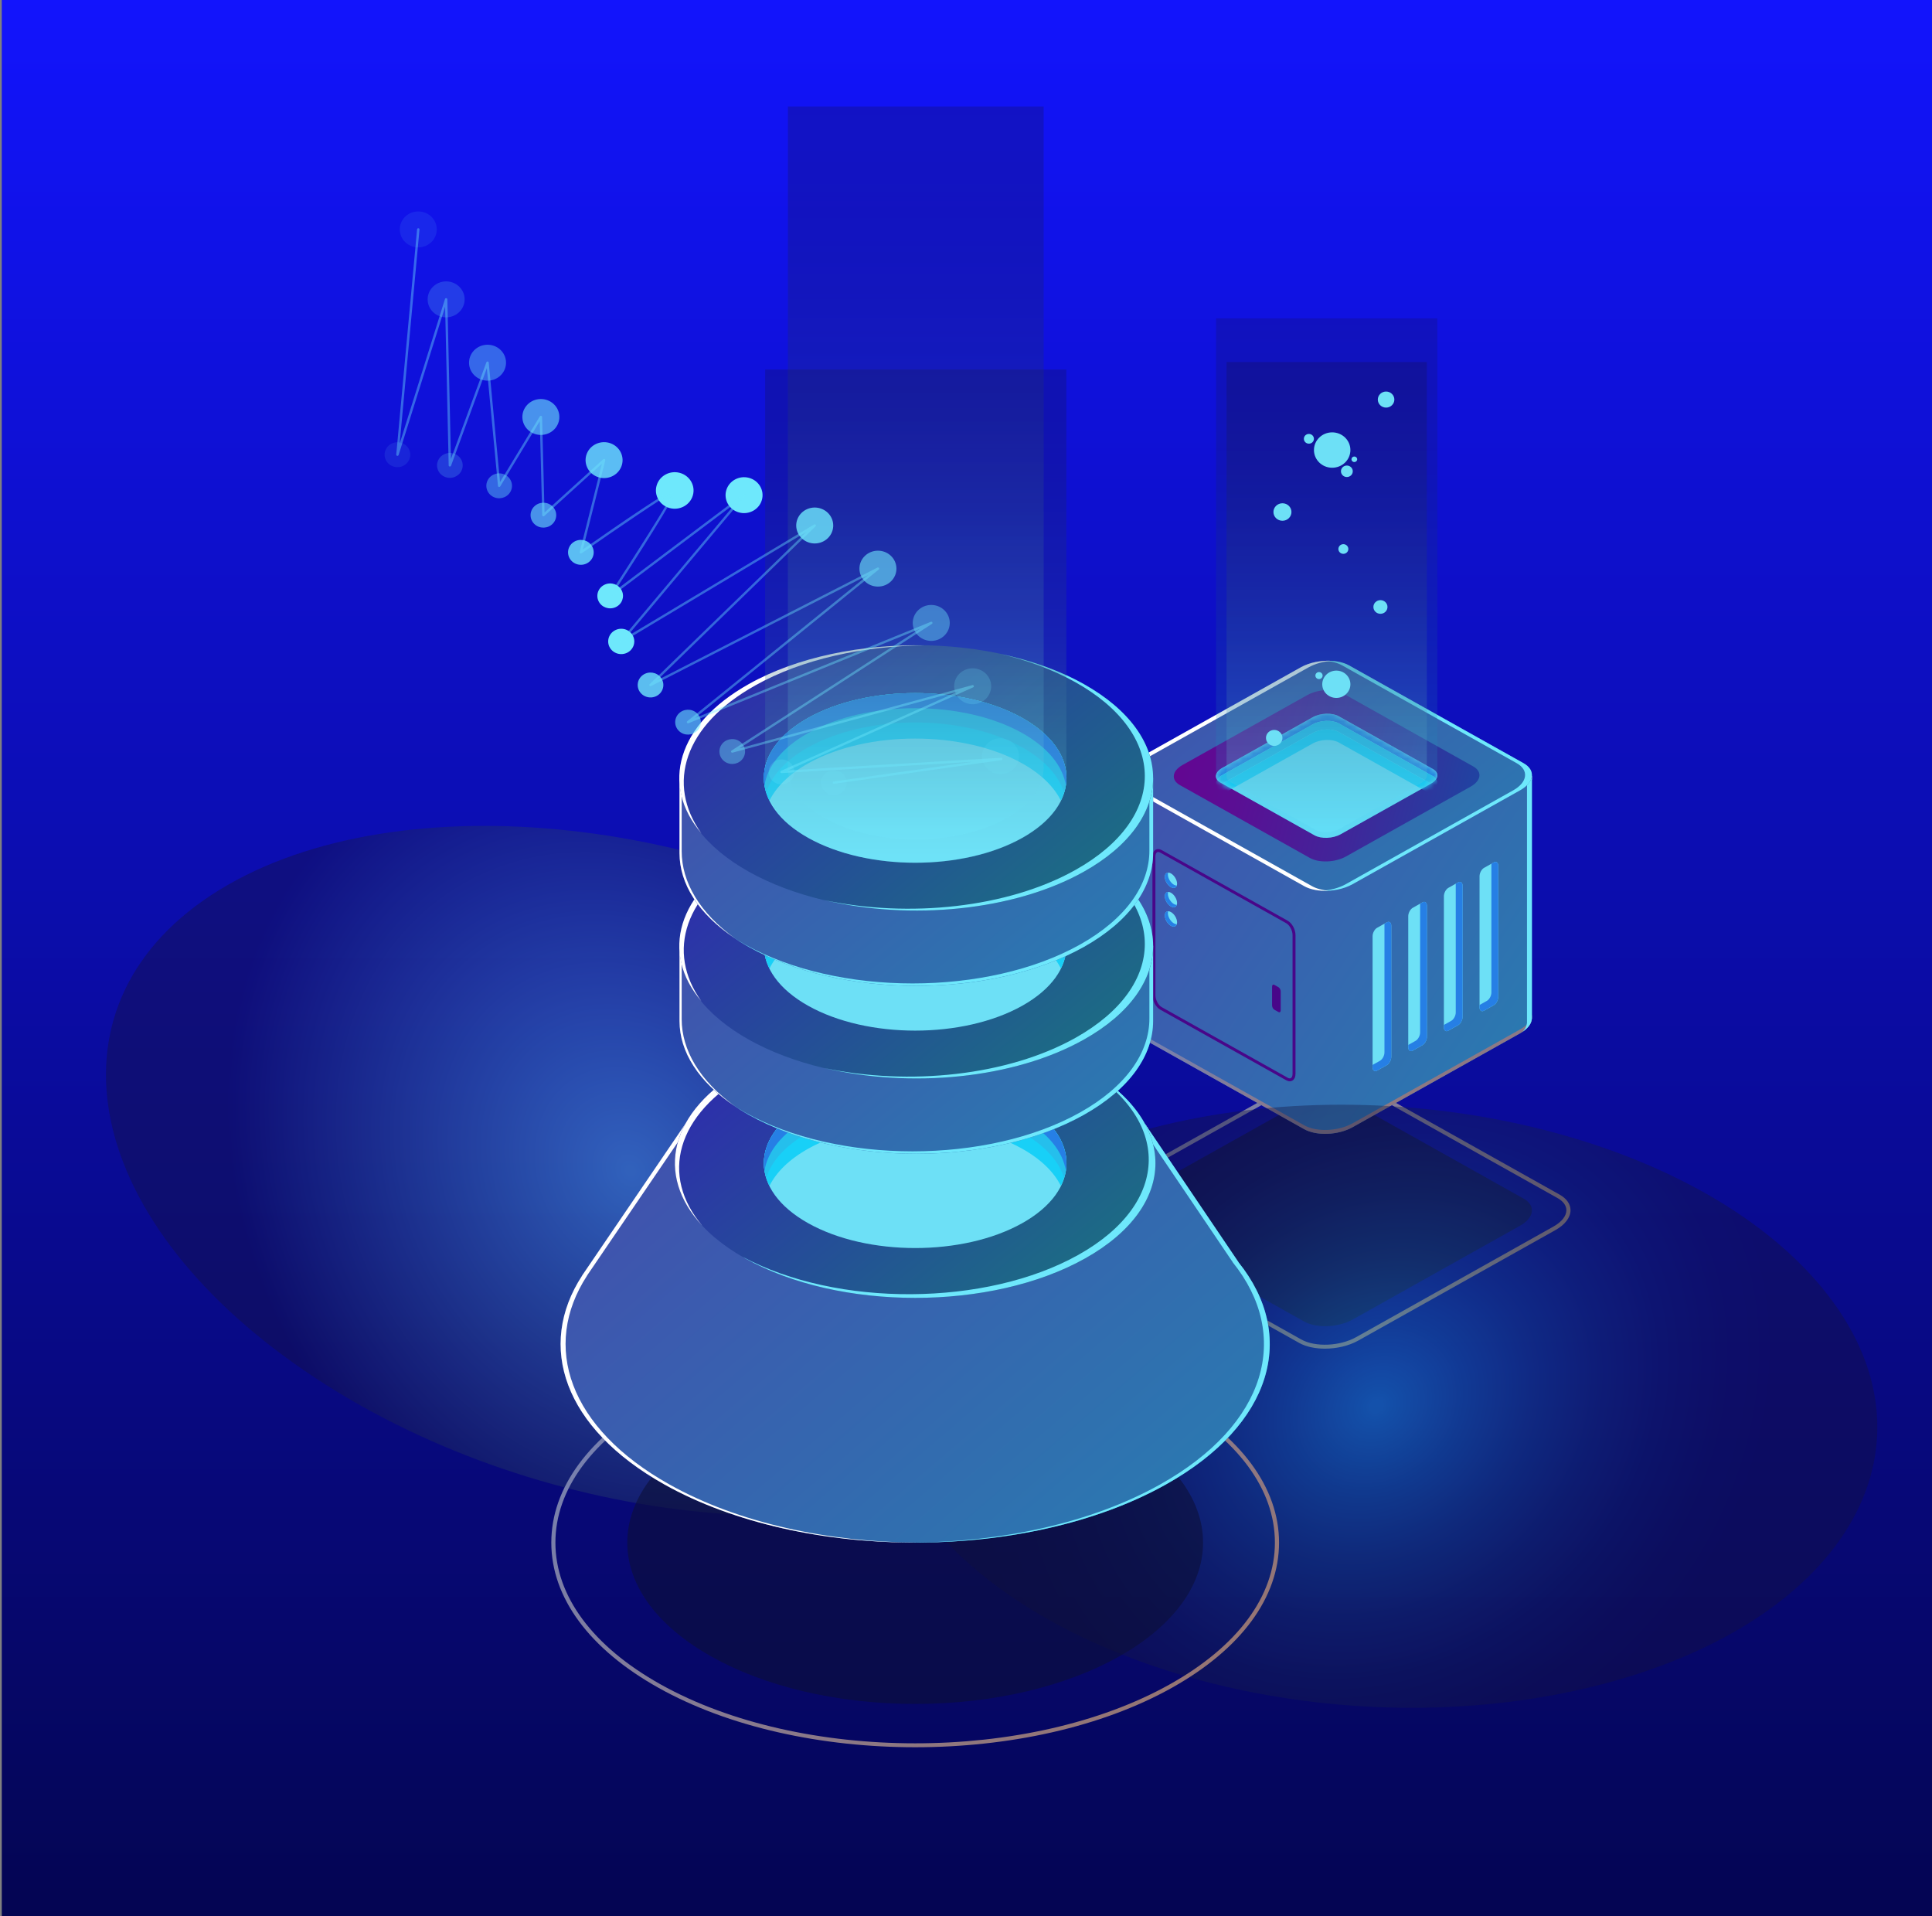 <svg width="363" height="360" viewBox="0 0 363 360" fill="none" xmlns="http://www.w3.org/2000/svg">
<rect x="0" y="0" width="363" height="360" fill="#808080" stroke="none"/>
<rect width="362.667" height="360" transform="translate(0.333)" fill="url(#paint0_linear_3155_6984)"/>
<g style="mix-blend-mode:lighten" opacity="0.4">
<path d="M57.23 257.518C99.878 286.67 161.87 293.483 195.693 272.736C229.516 251.988 222.361 211.537 179.711 182.385C137.061 153.233 75.07 146.419 41.248 167.167C7.427 187.914 14.582 228.366 57.23 257.518Z" fill="url(#paint1_radial_3155_6984)"/>
</g>
<path opacity="0.6" d="M245.038 248.269L212.259 229.901C209.928 228.595 210.222 226.314 212.913 224.807L244.385 207.17C247.076 205.662 251.147 205.498 253.477 206.804L286.255 225.173C288.587 226.479 288.293 228.76 285.602 230.267L254.13 247.904C251.439 249.412 247.368 249.575 245.038 248.269Z" fill="#0C0F38"/>
<path d="M248.937 253.368C247.122 253.368 245.388 253.013 244.095 252.287L205.481 230.65C204.161 229.909 203.434 228.867 203.434 227.715C203.434 226.353 204.461 224.998 206.251 223.994L243.325 203.22C246.598 201.387 251.574 201.192 254.422 202.791L293.035 224.428C294.356 225.169 295.083 226.21 295.083 227.361C295.081 228.723 294.056 230.078 292.266 231.081L255.192 251.855C253.405 252.853 251.114 253.368 248.937 253.368ZM249.577 202.447C247.542 202.447 245.39 202.93 243.71 203.872L206.635 224.645C205.093 225.51 204.207 226.631 204.207 227.715C204.207 228.588 204.797 229.396 205.866 229.997L244.479 251.634C247.112 253.111 251.743 252.921 254.803 251.202L291.877 230.428C293.42 229.563 294.306 228.443 294.306 227.359C294.306 226.486 293.716 225.677 292.647 225.077L254.034 203.44C252.845 202.774 251.25 202.447 249.577 202.447Z" fill="url(#paint2_linear_3155_6984)"/>
<path d="M287.829 145.742H271.572L253.477 135.602C251.147 134.296 247.076 134.459 244.385 135.968L226.941 145.742H210.693V191.395H210.699C210.634 192.279 211.14 193.133 212.261 193.76L245.04 212.128C247.37 213.434 251.441 213.271 254.132 211.762L285.604 194.125C287.002 193.341 287.746 192.35 287.818 191.395H287.829V145.742Z" fill="url(#paint3_linear_3155_6984)"/>
<path d="M285.602 193.397L254.13 211.034C251.439 212.542 247.368 212.705 245.038 211.399L212.259 193.031C211.14 192.405 210.632 191.551 210.697 190.667H210.692V191.397H210.697C210.632 192.281 211.138 193.134 212.259 193.761L245.038 212.129C247.368 213.435 251.439 213.272 254.13 211.763L285.602 194.127C287 193.343 287.744 192.352 287.816 191.397H287.827V190.667H287.816C287.744 191.622 287 192.613 285.602 193.397Z" fill="url(#paint4_linear_3155_6984)"/>
<path d="M211.722 192.127H211.716V146.474H227.963L245.407 136.7C248.099 135.191 252.17 135.028 254.5 136.334L272.595 146.474H287.825V145.744H271.568L253.473 135.604C251.143 134.298 247.072 134.461 244.381 135.97L226.937 145.744H210.69V191.397H210.695C210.63 192.281 211.136 193.135 212.258 193.761L212.441 193.865C211.917 193.343 211.676 192.744 211.722 192.127Z" fill="white"/>
<path d="M286.905 146.592V192.192H286.894C286.853 192.735 286.588 193.286 286.118 193.808C287.184 193.084 287.754 192.226 287.818 191.397H287.829V145.853C287.495 146.063 287.18 146.303 286.905 146.592Z" fill="#6EE8FC"/>
<path d="M245.038 166.476L212.259 148.108C209.928 146.802 210.222 144.521 212.913 143.014L244.385 125.377C247.076 123.869 251.147 123.706 253.477 125.011L286.255 143.38C288.587 144.686 288.293 146.967 285.602 148.474L254.13 166.111C251.439 167.617 247.368 167.782 245.038 166.476Z" fill="url(#paint5_linear_3155_6984)"/>
<path d="M286.255 143.379L253.477 125.011C252.27 124.336 250.596 124.056 248.889 124.15C250.13 124.223 251.294 124.505 252.195 125.011L284.974 143.379C287.305 144.685 287.011 146.967 284.32 148.474L252.848 166.11C251.551 166.836 249.933 167.249 248.344 167.337C250.312 167.452 252.481 167.035 254.13 166.11L285.602 148.474C288.293 146.965 288.585 144.685 286.255 143.379Z" fill="#6EE8FC"/>
<path d="M246.115 161.18L221.711 147.504C219.977 146.532 220.194 144.834 222.196 143.71L245.628 130.581C247.631 129.459 250.662 129.337 252.398 130.309L276.802 143.984C278.538 144.956 278.319 146.654 276.317 147.778L252.885 160.907C250.882 162.03 247.851 162.151 246.115 161.18Z" fill="url(#paint6_linear_3155_6984)"/>
<path d="M246.981 156.925L229.301 147.018C228.045 146.314 228.201 145.083 229.653 144.269L246.629 134.757C248.081 133.943 250.277 133.855 251.534 134.56L269.214 144.468C270.47 145.171 270.314 146.402 268.862 147.217L251.886 156.73C250.434 157.542 248.238 157.631 246.981 156.925Z" fill="#6DE0F6"/>
<path d="M246.507 166.476L213.729 148.108C211.397 146.802 211.691 144.52 214.382 143.014L245.854 125.377C247.132 124.66 248.719 124.251 250.285 124.156C248.286 124.017 246.065 124.433 244.383 125.377L212.911 143.014C210.22 144.522 209.928 146.802 212.257 148.108L245.036 166.476C246.26 167.163 247.965 167.439 249.697 167.332C248.499 167.248 247.381 166.966 246.507 166.476Z" fill="white"/>
<mask id="mask0_3155_6984" style="mask-type:luminance" maskUnits="userSpaceOnUse" x="228" y="134" width="43" height="24">
<path d="M246.981 156.925L229.301 147.018C228.045 146.314 228.201 145.083 229.653 144.269L246.629 134.757C248.081 133.943 250.277 133.855 251.534 134.56L269.214 144.468C270.47 145.171 270.314 146.402 268.862 147.217L251.886 156.73C250.434 157.542 248.238 157.631 246.981 156.925Z" fill="white"/>
</mask>
<g mask="url(#mask0_3155_6984)">
<path d="M229.645 145.61L246.627 136.093C248.079 135.279 250.275 135.191 251.534 135.896L269.221 145.807C269.5 145.963 269.699 146.149 269.84 146.346C270.265 145.674 270.082 144.948 269.221 144.466L251.534 134.555C250.277 133.851 248.079 133.939 246.627 134.752L229.645 144.269C228.516 144.901 228.18 145.785 228.675 146.479C228.87 146.168 229.185 145.868 229.645 145.61Z" fill="#267FE5"/>
</g>
<mask id="mask1_3155_6984" style="mask-type:luminance" maskUnits="userSpaceOnUse" x="228" y="134" width="43" height="24">
<path d="M246.981 156.925L229.301 147.018C228.045 146.314 228.201 145.083 229.653 144.269L246.629 134.757C248.081 133.943 250.277 133.855 251.534 134.56L269.214 144.468C270.47 145.171 270.314 146.402 268.862 147.217L251.886 156.73C250.434 157.542 248.238 157.631 246.981 156.925Z" fill="white"/>
</mask>
<g mask="url(#mask1_3155_6984)">
<path d="M229.645 147.226L246.627 137.709C248.079 136.895 250.275 136.807 251.534 137.512L269.221 147.423C269.442 147.547 269.604 147.692 269.739 147.844C270.3 147.131 270.149 146.326 269.221 145.808L251.534 135.896C250.277 135.191 248.079 135.281 246.627 136.094L229.645 145.611C228.449 146.281 228.147 147.23 228.775 147.941C228.976 147.684 229.263 147.44 229.645 147.226Z" fill="#25BFEC"/>
</g>
<mask id="mask2_3155_6984" style="mask-type:luminance" maskUnits="userSpaceOnUse" x="228" y="134" width="43" height="24">
<path d="M246.981 156.925L229.301 147.018C228.045 146.314 228.201 145.083 229.653 144.269L246.629 134.757C248.081 133.943 250.277 133.855 251.534 134.56L269.214 144.468C270.47 145.171 270.314 146.402 268.862 147.217L251.886 156.73C250.434 157.542 248.238 157.631 246.981 156.925Z" fill="white"/>
</mask>
<g mask="url(#mask2_3155_6984)">
<path d="M228.948 149.731C229.133 149.544 229.357 149.362 229.646 149.2L246.627 139.683C248.079 138.869 250.275 138.78 251.534 139.486L269.222 149.397C269.355 149.472 269.465 149.557 269.568 149.643C270.314 148.889 270.229 147.99 269.222 147.425L251.534 137.514C250.277 136.808 248.079 136.898 246.627 137.711L229.646 147.228C228.348 147.954 228.091 149.011 228.948 149.731Z" fill="#18D0F7"/>
</g>
<path d="M260.558 200.111L258.741 201.129C258.273 201.392 257.894 201.113 257.894 200.508V175.871C257.894 175.265 258.273 174.561 258.741 174.301L260.558 173.282C261.026 173.019 261.405 173.299 261.405 173.903V198.54C261.407 199.144 261.026 199.848 260.558 200.111Z" fill="#6DE0F6"/>
<path d="M260.558 173.28L260.123 173.524V197.717C260.123 198.323 259.745 199.026 259.277 199.287L257.894 200.062V200.507C257.894 201.113 258.273 201.391 258.741 201.128L260.558 200.109C261.026 199.846 261.405 199.143 261.405 198.539V173.901C261.407 173.295 261.026 173.018 260.558 173.28Z" fill="#267FE5"/>
<path d="M267.257 196.356L265.44 197.375C264.972 197.638 264.593 197.358 264.593 196.754V172.116C264.593 171.51 264.972 170.807 265.44 170.546L267.257 169.527C267.725 169.264 268.104 169.544 268.104 170.148V194.785C268.104 195.391 267.725 196.095 267.257 196.356Z" fill="#6DE0F6"/>
<path d="M273.954 192.603L272.137 193.622C271.669 193.885 271.29 193.605 271.29 193.001V168.364C271.29 167.758 271.669 167.056 272.137 166.793L273.954 165.774C274.422 165.512 274.801 165.791 274.801 166.395V191.033C274.801 191.639 274.422 192.341 273.954 192.603Z" fill="#6DE0F6"/>
<path d="M280.653 188.85L278.836 189.869C278.368 190.132 277.989 189.852 277.989 189.248V164.611C277.989 164.005 278.368 163.301 278.836 163.04L280.653 162.021C281.121 161.759 281.5 162.038 281.5 162.642V187.28C281.5 187.884 281.121 188.588 280.653 188.85Z" fill="#6DE0F6"/>
<path d="M267.257 169.527L266.822 169.771V193.964C266.822 194.57 266.443 195.274 265.975 195.534L264.593 196.309V196.754C264.593 197.36 264.972 197.638 265.44 197.375L267.257 196.356C267.725 196.094 268.104 195.39 268.104 194.786V170.148C268.104 169.542 267.725 169.265 267.257 169.527Z" fill="#267FE5"/>
<path d="M273.954 165.773L273.519 166.016V190.209C273.519 190.815 273.14 191.519 272.672 191.78L271.29 192.555V192.999C271.29 193.605 271.669 193.883 272.137 193.62L273.954 192.601C274.422 192.339 274.801 191.635 274.801 191.031V166.394C274.801 165.789 274.422 165.512 273.954 165.773Z" fill="#267FE5"/>
<path d="M280.651 162.02L280.216 162.264V186.456C280.216 187.062 279.837 187.766 279.369 188.027L277.987 188.802V189.246C277.987 189.852 278.366 190.13 278.834 189.867L280.651 188.849C281.119 188.586 281.498 187.882 281.498 187.278V162.641C281.5 162.037 281.121 161.759 280.651 162.02Z" fill="#267FE5"/>
<path d="M242.333 203.134C242.121 203.134 241.895 203.07 241.666 202.943L217.994 189.678C217.172 189.217 216.53 188.034 216.53 186.984V160.915C216.53 160.318 216.749 159.853 217.127 159.641C217.458 159.453 217.864 159.477 218.272 159.706L241.945 172.973C242.766 173.432 243.41 174.616 243.41 175.665V201.736C243.41 202.333 243.192 202.798 242.813 203.012C242.666 203.095 242.504 203.134 242.333 203.134ZM217.609 160.057C217.539 160.057 217.47 160.072 217.406 160.108C217.207 160.22 217.089 160.522 217.089 160.915V186.984C217.089 187.83 217.632 188.849 218.274 189.209L241.947 202.473C242.109 202.564 242.343 202.654 242.536 202.541C242.737 202.43 242.855 202.128 242.855 201.734V175.663C242.855 174.819 242.312 173.8 241.67 173.44L217.997 160.173C217.887 160.117 217.746 160.057 217.609 160.057Z" fill="#480689"/>
<path d="M221.16 166.024C221.16 166.737 220.644 167.026 220.008 166.67C219.372 166.313 218.856 165.446 218.856 164.733C218.856 164.02 219.372 163.731 220.008 164.088C220.644 164.444 221.16 165.311 221.16 166.024Z" fill="#6DE0F6"/>
<path d="M221.16 169.652C221.16 170.365 220.644 170.654 220.008 170.297C219.372 169.941 218.856 169.074 218.856 168.361C218.856 167.648 219.372 167.359 220.008 167.715C220.644 168.072 221.16 168.939 221.16 169.652Z" fill="#6DE0F6"/>
<path d="M221.16 173.28C221.16 173.993 220.644 174.282 220.008 173.926C219.372 173.569 218.856 172.702 218.856 171.989C218.856 171.276 219.372 170.987 220.008 171.344C220.644 171.699 221.16 172.567 221.16 173.28Z" fill="#6DE0F6"/>
<path d="M220.584 173.483C219.948 173.126 219.432 172.26 219.432 171.547C219.432 171.413 219.455 171.299 219.49 171.198C219.115 171.201 218.856 171.486 218.856 171.989C218.856 172.702 219.372 173.569 220.008 173.926C220.524 174.215 220.957 174.074 221.102 173.629C220.946 173.631 220.772 173.588 220.584 173.483Z" fill="#267FE5"/>
<path d="M220.584 169.852C219.948 169.496 219.432 168.629 219.432 167.916C219.432 167.782 219.455 167.668 219.49 167.565C219.115 167.568 218.856 167.854 218.856 168.357C218.856 169.07 219.372 169.936 220.008 170.293C220.524 170.582 220.957 170.441 221.102 169.997C220.946 170 220.772 169.957 220.584 169.852Z" fill="#267FE5"/>
<path d="M220.584 166.223C219.948 165.867 219.432 165 219.432 164.287C219.432 164.154 219.455 164.039 219.49 163.936C219.115 163.94 218.856 164.225 218.856 164.728C218.856 165.441 219.372 166.308 220.008 166.664C220.524 166.953 220.957 166.813 221.102 166.368C220.946 166.372 220.772 166.328 220.584 166.223Z" fill="#267FE5"/>
<path d="M240.201 190.119L239.437 189.691C239.202 189.558 239.008 189.201 239.008 188.896V185.34C239.008 185.034 239.2 184.891 239.437 185.025L240.201 185.452C240.439 185.586 240.63 185.942 240.63 186.248V189.804C240.63 190.112 240.437 190.252 240.201 190.119Z" fill="#480689"/>
<g style="mix-blend-mode:lighten" opacity="0.2">
<path d="M270.062 59.804H228.484V145.838L228.485 145.84C228.487 146.284 228.764 146.708 229.33 147.025L246.997 156.925C248.253 157.629 250.447 157.541 251.897 156.728L268.86 147.222C269.612 146.8 270.014 146.267 270.053 145.753L270.059 145.749V59.804H270.062Z" fill="url(#paint7_linear_3155_6984)"/>
</g>
<g style="mix-blend-mode:lighten" opacity="0.25">
<path d="M268.087 68.008H230.455V145.872L230.457 145.874C230.459 146.275 230.711 146.66 231.223 146.947L247.213 155.907C248.35 156.545 250.335 156.464 251.648 155.728L267 147.125C267.681 146.744 268.044 146.26 268.081 145.795L268.087 145.791V68.008Z" fill="url(#paint8_linear_3155_6984)"/>
</g>
<path d="M240.957 138.629C240.957 139.458 240.265 140.132 239.408 140.132C238.552 140.132 237.86 139.46 237.86 138.629C237.86 137.799 238.552 137.127 239.408 137.127C240.265 137.127 240.957 137.799 240.957 138.629Z" fill="#6DE0F6"/>
<path d="M253.724 128.551C253.724 129.967 252.541 131.118 251.079 131.118C249.62 131.118 248.435 129.969 248.435 128.551C248.435 127.134 249.618 125.984 251.079 125.984C252.541 125.986 253.724 127.134 253.724 128.551Z" fill="#6DE0F6"/>
<path d="M247.824 127.575C248.198 127.575 248.502 127.28 248.502 126.916C248.502 126.552 248.198 126.258 247.824 126.258C247.449 126.258 247.145 126.552 247.145 126.916C247.145 127.28 247.449 127.575 247.824 127.575Z" fill="#6DE0F6"/>
<path d="M260.69 114.029C260.69 114.738 260.098 115.313 259.368 115.313C258.637 115.313 258.045 114.738 258.045 114.029C258.045 113.32 258.637 112.746 259.368 112.746C260.098 112.746 260.69 113.322 260.69 114.029Z" fill="#6DE0F6"/>
<path d="M253.337 103.138C253.337 103.639 252.92 104.047 252.402 104.047C251.884 104.047 251.466 103.641 251.466 103.138C251.466 102.637 251.884 102.23 252.402 102.23C252.92 102.23 253.337 102.637 253.337 103.138Z" fill="#6DE0F6"/>
<path d="M242.65 96.19C242.65 97.098 241.892 97.834 240.957 97.834C240.021 97.834 239.263 97.098 239.263 96.19C239.263 95.282 240.021 94.546 240.957 94.546C241.892 94.546 242.65 95.282 242.65 96.19Z" fill="#6DE0F6"/>
<path d="M253.724 84.549C253.724 86.384 252.191 87.872 250.3 87.872C248.41 87.872 246.877 86.384 246.877 84.549C246.877 82.713 248.41 81.225 250.3 81.225C252.191 81.224 253.724 82.712 253.724 84.549Z" fill="#6DE0F6"/>
<path d="M246.869 82.436C246.869 82.942 246.445 83.351 245.925 83.351C245.403 83.351 244.982 82.941 244.982 82.436C244.982 81.929 245.405 81.52 245.925 81.52C246.445 81.52 246.869 81.929 246.869 82.436Z" fill="#6DE0F6"/>
<path d="M254.171 88.538C254.171 89.135 253.674 89.617 253.059 89.617C252.444 89.617 251.948 89.133 251.948 88.538C251.948 87.941 252.446 87.459 253.059 87.459C253.672 87.459 254.171 87.943 254.171 88.538Z" fill="#6DE0F6"/>
<path d="M254.998 86.284C254.998 86.573 254.758 86.806 254.461 86.806C254.163 86.806 253.923 86.573 253.923 86.284C253.923 85.997 254.163 85.763 254.461 85.763C254.758 85.763 254.998 85.997 254.998 86.284Z" fill="#6DE0F6"/>
<path d="M260.429 76.574C261.287 76.574 261.983 75.898 261.983 75.065C261.983 74.232 261.287 73.557 260.429 73.557C259.57 73.557 258.874 74.232 258.874 75.065C258.874 75.898 259.57 76.574 260.429 76.574Z" fill="#6DE0F6"/>
<g style="mix-blend-mode:lighten" opacity="0.4">
<path d="M301.266 316.348C254.954 328.533 198.331 315.057 174.793 286.25C151.255 257.444 169.716 224.212 216.028 212.027C262.339 199.842 318.963 213.318 342.501 242.125C366.038 270.931 347.576 304.163 301.266 316.348Z" fill="url(#paint9_radial_3155_6984)"/>
</g>
<path opacity="0.6" d="M171.95 320.112C201.823 320.112 226.04 306.541 226.04 289.802C226.04 273.062 201.823 259.492 171.95 259.492C142.078 259.492 117.861 273.062 117.861 289.802C117.861 306.541 142.078 320.112 171.95 320.112Z" fill="#0C0F38"/>
<path d="M171.952 328.248C154.474 328.248 136.995 324.521 123.688 317.064C110.722 309.799 103.584 300.116 103.584 289.802C103.584 279.487 110.724 269.807 123.688 262.541C150.298 247.629 193.597 247.629 220.213 262.541C233.177 269.807 240.317 279.489 240.317 289.804C240.317 300.118 233.177 309.799 220.213 317.064C206.908 324.521 189.429 328.248 171.952 328.248ZM171.947 252.097C154.609 252.097 137.271 255.796 124.073 263.192C111.358 270.315 104.357 279.765 104.355 289.802C104.355 299.837 111.358 309.288 124.073 316.413C150.476 331.209 193.427 331.211 219.822 316.413C232.537 309.29 239.538 299.841 239.54 289.804C239.54 279.769 232.537 270.317 219.822 263.192C206.624 255.796 189.286 252.097 171.947 252.097Z" fill="url(#paint10_linear_3155_6984)"/>
<path d="M232.692 237.127L232.707 237.129L215.134 211.137L210.096 221.904C187.181 212.906 156.482 212.935 133.612 221.983L128.769 211.137L109.355 239.657L109.374 239.651C100.763 252.872 105.906 268.272 124.836 278.879C150.858 293.461 193.046 293.461 219.066 278.879C239.213 267.591 243.746 250.87 232.692 237.127Z" fill="url(#paint11_linear_3155_6984)"/>
<path d="M134.545 221.977C145.809 217.521 158.968 215.265 172.165 215.184C158.967 215.162 145.77 217.337 134.418 221.69L134.545 221.977Z" fill="white"/>
<path d="M211.03 221.898L215.683 211.953L215.132 211.139L210.231 221.611C210.494 221.711 210.769 221.795 211.03 221.898Z" fill="white"/>
<path d="M125.77 278.874C106.84 268.266 101.697 252.867 110.308 239.645L110.289 239.651L129.136 211.965L128.767 211.139L109.353 239.659L109.372 239.653C100.761 252.874 105.904 268.274 124.835 278.881C137.996 286.257 155.293 289.886 172.544 289.802C155.606 289.753 138.694 286.117 125.77 278.874Z" fill="white"/>
<path d="M209.003 221.904L209.16 221.566C197.758 217.249 184.528 215.117 171.314 215.186C184.522 215.239 197.707 217.47 209.003 221.904Z" fill="#6EE8FC"/>
<path d="M132.519 221.983C132.827 221.861 133.15 221.759 133.459 221.641L129.036 211.732L128.398 212.749L132.519 221.983Z" fill="#6EE8FC"/>
<path d="M232.692 237.127L232.707 237.129L215.134 211.137L214.687 212.09L231.617 237.127L231.601 237.125C242.658 250.868 238.124 267.589 217.976 278.879C205.104 286.092 188.277 289.723 171.407 289.8C188.64 289.879 205.918 286.248 219.068 278.879C239.213 267.591 243.746 250.87 232.692 237.127Z" fill="#6EE8FC"/>
<path d="M203.873 236.42C186.243 246.299 157.658 246.299 140.028 236.42C122.399 226.54 122.397 210.523 140.026 200.644C157.656 190.765 186.241 190.765 203.871 200.644C221.502 210.523 221.502 226.54 203.873 236.42Z" fill="url(#paint12_linear_3155_6984)"/>
<path d="M192.056 229.798C180.952 236.02 162.949 236.02 151.844 229.798C140.74 223.576 140.74 213.486 151.844 207.264C162.949 201.042 180.952 201.042 192.056 207.264C203.161 213.488 203.161 223.576 192.056 229.798Z" fill="url(#paint13_linear_3155_6984)"/>
<path d="M192.056 229.798C180.952 236.02 162.949 236.02 151.844 229.798C140.74 223.576 140.74 213.486 151.844 207.264C162.949 201.042 180.952 201.042 192.056 207.264C203.161 213.488 203.161 223.576 192.056 229.798Z" fill="#6DE0F6"/>
<path d="M151.843 215.804C162.947 209.581 180.95 209.581 192.055 215.804C195.649 217.817 198.061 220.239 199.328 222.801C201.976 217.447 199.565 211.473 192.055 207.264C180.95 201.042 162.947 201.042 151.843 207.264C144.332 211.473 141.921 217.447 144.57 222.801C145.838 220.239 148.249 217.819 151.843 215.804Z" fill="#18D0F7"/>
<path d="M151.843 212.788C162.947 206.566 180.95 206.566 192.055 212.788C196.348 215.194 198.962 218.179 199.935 221.294C201.479 216.352 198.866 211.083 192.055 207.264C180.95 201.042 162.947 201.042 151.843 207.264C145.032 211.081 142.418 216.352 143.963 221.292C144.937 218.179 147.551 215.194 151.843 212.788Z" fill="#25BFEC"/>
<path d="M151.842 210.101C162.947 203.879 180.95 203.879 192.054 210.101C196.963 212.852 199.693 216.357 200.263 219.95C200.982 215.413 198.252 210.737 192.054 207.264C180.95 201.042 162.947 201.042 151.842 207.264C145.646 210.735 142.916 215.413 143.636 219.949C144.206 216.357 146.936 212.852 151.842 210.101Z" fill="#267FE5"/>
<path d="M140.786 201.55C158.415 191.671 187.001 191.671 204.63 201.55C207.921 203.395 210.594 205.453 212.657 207.645C210.504 205.116 207.608 202.736 203.871 200.642C186.241 190.763 157.656 190.763 140.026 200.642C125.687 208.677 123.013 220.772 132.001 230.325C123.997 220.924 126.891 209.336 140.786 201.55Z" fill="white"/>
<path d="M203.871 200.644C203.61 200.498 203.323 200.374 203.057 200.231C220.228 210.129 220.1 225.946 202.624 235.739C185.255 245.472 157.277 245.595 139.593 236.149C139.744 236.236 139.873 236.332 140.026 236.418C157.656 246.297 186.241 246.297 203.871 236.418C221.502 226.54 221.502 210.523 203.871 200.644Z" fill="#6EE8FC"/>
<path d="M216.657 191.799V177.686H208.781C207.269 176.459 205.574 175.282 203.627 174.192C186.251 164.455 158.079 164.455 140.703 174.192C138.754 175.284 137.059 176.461 135.547 177.688H127.671V191.823C127.671 198.205 132.015 204.584 140.703 209.454C158.079 219.19 186.253 219.19 203.627 209.454C212.325 204.577 216.667 198.188 216.657 191.799Z" fill="url(#paint14_linear_3155_6984)"/>
<path d="M128.081 191.455V177.686H127.671V191.821C127.671 197.533 131.18 203.237 138.141 207.865C131.442 203.052 128.081 197.255 128.081 191.455Z" fill="white"/>
<path d="M215.956 177.684V191.342C215.967 197.732 211.623 204.121 202.925 208.996C185.549 218.732 157.377 218.732 140.001 208.996C139.118 208.5 138.31 207.979 137.515 207.453C138.507 208.142 139.562 208.81 140.703 209.448C158.079 219.185 186.253 219.185 203.627 209.448C212.325 204.573 216.667 198.184 216.657 191.795V177.682H215.956V177.684Z" fill="#6EE8FC"/>
<path d="M172.165 202.62C196.739 202.62 216.659 191.457 216.659 177.686C216.659 163.916 196.739 152.752 172.165 152.752C147.592 152.752 127.671 163.916 127.671 177.686C127.671 191.457 147.592 202.62 172.165 202.62Z" fill="url(#paint15_linear_3155_6984)"/>
<path d="M141.903 160.313C150.729 155.366 162.259 152.869 173.826 152.796C161.89 152.546 149.812 154.948 140.701 160.054C127.164 167.64 124.054 179.037 131.781 188.097C125.128 178.827 128.498 167.824 141.903 160.313Z" fill="white"/>
<path d="M203.627 160.055C199.01 157.468 193.622 155.59 187.886 154.377C193.037 155.593 197.87 157.363 202.065 159.714C219.441 169.451 219.441 185.239 202.065 194.975C189.305 202.127 170.734 204.005 154.88 200.652C171.059 204.47 190.444 202.701 203.625 195.315C221.003 185.578 221.003 169.792 203.627 160.055Z" fill="#6EE8FC"/>
<path d="M192.056 188.952C180.952 195.174 162.949 195.174 151.844 188.952C140.74 182.73 140.74 172.64 151.844 166.418C162.949 160.196 180.952 160.196 192.056 166.418C203.161 172.64 203.161 182.73 192.056 188.952Z" fill="#6DE0F6"/>
<path d="M151.843 174.958C162.947 168.735 180.95 168.735 192.055 174.958C195.649 176.971 198.061 179.393 199.328 181.955C201.976 176.601 199.565 170.627 192.055 166.418C180.95 160.196 162.947 160.196 151.843 166.418C144.332 170.627 141.921 176.601 144.57 181.955C145.838 179.393 148.249 176.973 151.843 174.958Z" fill="#18D0F7"/>
<path d="M151.843 171.942C162.947 165.72 180.95 165.72 192.055 171.942C196.348 174.348 198.962 177.333 199.935 180.448C201.479 175.506 198.866 170.237 192.055 166.418C180.95 160.196 162.947 160.196 151.843 166.418C145.032 170.235 142.418 175.506 143.963 180.446C144.937 177.331 147.551 174.348 151.843 171.942Z" fill="#25BFEC"/>
<path d="M151.842 169.255C162.947 163.033 180.95 163.033 192.054 169.255C196.963 172.006 199.693 175.511 200.263 179.104C200.982 174.567 198.252 169.891 192.054 166.418C180.95 160.196 162.947 160.196 151.842 166.418C145.646 169.889 142.916 174.567 143.636 179.103C144.206 175.511 146.936 172.006 151.842 169.255Z" fill="#267FE5"/>
<path d="M216.657 160.254V146.142H208.781C207.269 144.914 205.574 143.738 203.627 142.648C186.251 132.911 158.079 132.911 140.703 142.648C138.754 143.74 137.059 144.916 135.547 146.144H127.671V160.279C127.671 166.66 132.015 173.04 140.703 177.909C158.079 187.646 186.253 187.646 203.627 177.909C212.325 173.032 216.667 166.641 216.657 160.254Z" fill="url(#paint16_linear_3155_6984)"/>
<path d="M128.081 159.909V146.14H127.671V160.275C127.671 165.987 131.18 171.691 138.141 176.318C131.442 171.507 128.081 165.711 128.081 159.909Z" fill="white"/>
<path d="M215.956 146.14V159.798C215.967 166.187 211.623 172.576 202.925 177.451C185.549 187.188 157.377 187.188 140.001 177.451C139.118 176.956 138.31 176.434 137.515 175.909C138.507 176.598 139.562 177.265 140.703 177.903C158.079 187.64 186.253 187.64 203.627 177.903C212.325 173.029 216.667 166.639 216.657 160.25V146.138H215.956V146.14Z" fill="#6EE8FC"/>
<path d="M172.165 171.074C196.739 171.074 216.659 159.91 216.659 146.14C216.659 132.369 196.739 121.206 172.165 121.206C147.592 121.206 127.671 132.369 127.671 146.14C127.671 159.91 147.592 171.074 172.165 171.074Z" fill="url(#paint17_linear_3155_6984)"/>
<path d="M141.903 128.768C150.729 123.822 162.259 121.324 173.826 121.251C161.89 121.002 149.812 123.404 140.701 128.509C127.164 136.096 124.054 147.493 131.781 156.552C125.128 147.283 128.498 136.279 141.903 128.768Z" fill="white"/>
<path d="M203.627 128.511C199.01 125.923 193.622 124.045 187.886 122.833C193.037 124.049 197.87 125.818 202.065 128.17C219.441 137.906 219.441 153.694 202.065 163.431C189.305 170.582 170.734 172.46 154.88 169.107C171.059 172.928 190.444 171.156 203.625 163.771C221.003 154.034 221.003 138.248 203.627 128.511Z" fill="#6EE8FC"/>
<path d="M192.056 157.408C180.952 163.63 162.949 163.63 151.844 157.408C140.74 151.186 140.74 141.096 151.844 134.874C162.949 128.652 180.952 128.652 192.056 134.874C203.161 141.096 203.161 151.186 192.056 157.408Z" fill="#6DE0F6"/>
<path d="M151.843 143.414C162.947 137.192 180.95 137.192 192.055 143.414C195.649 145.427 198.061 147.85 199.328 150.411C201.976 145.057 199.565 139.083 192.055 134.874C180.95 128.652 162.947 128.652 151.843 134.874C144.332 139.083 141.921 145.057 144.57 150.411C145.838 147.85 148.249 145.427 151.843 143.414Z" fill="#18D0F7"/>
<path d="M151.843 140.398C162.947 134.176 180.95 134.176 192.055 140.398C196.348 142.804 198.962 145.789 199.935 148.904C201.479 143.962 198.866 138.693 192.055 134.874C180.95 128.652 162.947 128.652 151.843 134.874C145.032 138.691 142.418 143.962 143.963 148.902C144.937 145.787 147.551 142.804 151.843 140.398Z" fill="#25BFEC"/>
<path d="M151.842 137.711C162.947 131.489 180.95 131.489 192.054 137.711C196.963 140.462 199.693 143.967 200.263 147.561C200.982 143.023 198.252 138.347 192.054 134.874C180.95 128.652 162.947 128.652 151.842 134.874C145.646 138.346 142.916 143.023 143.636 147.559C144.206 143.967 146.936 140.46 151.842 137.711Z" fill="#267FE5"/>
<g style="mix-blend-mode:lighten" opacity="0.25">
<path d="M200.356 69.428H143.763V145.555H143.777C143.452 149.836 146.203 154.178 152.038 157.449C163.09 163.643 181.012 163.643 192.066 157.449C197.901 154.178 200.652 149.836 200.327 145.555H200.356V69.428Z" fill="url(#paint18_linear_3155_6984)"/>
</g>
<g style="mix-blend-mode:lighten" opacity="0.25">
<path d="M196.087 20H148.03V143.646H148.042C147.765 147.283 150.102 150.97 155.057 153.747C164.443 159.006 179.662 159.006 189.05 153.747C194.005 150.97 196.342 147.283 196.066 143.646H196.091V20H196.087Z" fill="url(#paint19_linear_3155_6984)"/>
</g>
<path d="M140.732 89.772C138.882 89.273 136.966 90.324 136.452 92.12C135.937 93.915 137.02 95.775 138.868 96.274C140.718 96.773 142.634 95.722 143.148 93.928C143.663 92.133 142.582 90.273 140.732 89.772Z" fill="#6EE8FC"/>
<path opacity="0.8" d="M154.644 95.711C152.931 94.87 150.839 95.538 149.973 97.201C149.107 98.865 149.795 100.894 151.51 101.734C153.223 102.575 155.315 101.907 156.181 100.244C157.047 98.582 156.359 96.552 154.644 95.711Z" fill="#6EE8FC"/>
<path opacity="0.6" d="M167.096 104.17C165.584 103.022 163.4 103.281 162.216 104.748C161.033 106.215 161.3 108.336 162.812 109.484C164.324 110.632 166.508 110.373 167.691 108.906C168.875 107.441 168.608 105.318 167.096 104.17Z" fill="#6EE8FC"/>
<path opacity="0.4" d="M177.607 114.824C176.354 113.411 174.16 113.252 172.704 114.468C171.249 115.684 171.084 117.813 172.337 119.226C173.59 120.639 175.784 120.799 177.24 119.583C178.696 118.369 178.86 116.237 177.607 114.824Z" fill="#6EE8FC"/>
<path opacity="0.2" d="M185.777 127.265C184.834 125.642 182.713 125.07 181.041 125.987C179.368 126.903 178.779 128.961 179.724 130.584C180.667 132.207 182.788 132.78 184.461 131.864C186.131 130.947 186.721 128.888 185.777 127.265Z" fill="#6EE8FC"/>
<path opacity="0.1" d="M191.409 142.649C191.741 140.814 190.477 139.065 188.586 138.743C186.695 138.42 184.894 139.647 184.561 141.482C184.229 143.317 185.493 145.066 187.386 145.389C189.276 145.712 191.078 144.485 191.409 142.649Z" fill="#6EE8FC"/>
<path d="M125.828 95.447C127.709 95.955 129.658 94.885 130.182 93.06C130.706 91.234 129.604 89.343 127.723 88.834C125.842 88.326 123.893 89.395 123.369 91.221C122.845 93.047 123.945 94.94 125.828 95.447Z" fill="#6EE8FC"/>
<path opacity="0.8" d="M111.93 89.453C113.643 90.294 115.735 89.626 116.601 87.964C117.467 86.299 116.779 84.271 115.066 83.43C113.353 82.59 111.261 83.257 110.395 84.922C109.529 86.582 110.217 88.613 111.93 89.453Z" fill="#6EE8FC"/>
<path opacity="0.6" d="M99.48 80.992C100.991 82.141 103.176 81.882 104.359 80.414C105.542 78.947 105.276 76.827 103.764 75.678C102.252 74.53 100.067 74.789 98.884 76.256C97.701 77.724 97.968 79.844 99.48 80.992Z" fill="#6EE8FC"/>
<path opacity="0.4" d="M88.966 70.338C90.219 71.751 92.413 71.911 93.869 70.695C95.325 69.479 95.489 67.349 94.237 65.936C92.984 64.523 90.79 64.364 89.334 65.58C87.88 66.796 87.716 68.927 88.966 70.338Z" fill="#6EE8FC"/>
<path opacity="0.2" d="M80.798 57.9C81.742 59.523 83.862 60.095 85.535 59.178C87.207 58.262 87.797 56.203 86.851 54.58C85.908 52.957 83.787 52.385 82.115 53.301C80.444 54.218 79.855 56.277 80.798 57.9Z" fill="#6EE8FC"/>
<path opacity="0.1" d="M75.165 42.515C74.832 44.35 76.097 46.099 77.987 46.422C79.878 46.744 81.68 45.517 82.012 43.68C82.345 41.845 81.081 40.096 79.19 39.773C77.299 39.451 75.497 40.68 75.165 42.515Z" fill="#6EE8FC"/>
<path d="M116.833 110.966C117.391 112.139 116.866 113.529 115.657 114.072C114.449 114.614 113.016 114.104 112.458 112.931C111.899 111.758 112.425 110.368 113.633 109.825C114.842 109.283 116.274 109.793 116.833 110.966Z" fill="#6EE8FC"/>
<path opacity="0.8" d="M111.089 102.389C111.872 103.434 111.636 104.898 110.559 105.658C109.482 106.42 107.974 106.189 107.192 105.144C106.407 104.098 106.644 102.635 107.721 101.875C108.798 101.115 110.306 101.344 111.089 102.389Z" fill="#6EE8FC"/>
<path opacity="0.6" d="M103.733 95.063C104.711 95.94 104.773 97.42 103.87 98.37C102.967 99.319 101.442 99.379 100.464 98.503C99.486 97.626 99.424 96.146 100.327 95.197C101.229 94.247 102.753 94.187 103.733 95.063Z" fill="#6EE8FC"/>
<path opacity="0.4" d="M95.045 89.271C96.182 89.945 96.539 91.386 95.845 92.487C95.151 93.59 93.666 93.938 92.532 93.264C91.395 92.59 91.037 91.149 91.731 90.048C92.425 88.946 93.908 88.597 95.045 89.271Z" fill="#6EE8FC"/>
<path opacity="0.2" d="M85.359 85.237C86.608 85.681 87.25 87.027 86.79 88.241C86.329 89.453 84.945 90.076 83.694 89.629C82.445 89.183 81.804 87.839 82.264 86.625C82.724 85.413 84.108 84.79 85.359 85.237Z" fill="#6EE8FC"/>
<path opacity="0.1" d="M73.881 83.214C75.138 82.788 76.512 83.433 76.951 84.653C77.39 85.873 76.727 87.207 75.469 87.633C74.212 88.059 72.837 87.415 72.398 86.194C71.96 84.974 72.623 83.64 73.881 83.214Z" fill="#6EE8FC"/>
<path d="M114.497 121.502C113.929 120.309 114.465 118.896 115.694 118.343C116.924 117.789 118.381 118.311 118.95 119.504C119.518 120.697 118.983 122.112 117.753 122.664C116.524 123.216 115.066 122.696 114.497 121.502Z" fill="#6EE8FC"/>
<path opacity="0.8" d="M120.278 130.065C119.493 129.019 119.731 127.556 120.808 126.796C121.884 126.034 123.392 126.265 124.175 127.31C124.96 128.355 124.722 129.819 123.646 130.579C122.571 131.339 121.063 131.108 120.278 130.065Z" fill="#6EE8FC"/>
<path opacity="0.6" d="M127.636 137.39C126.658 136.513 126.596 135.033 127.499 134.084C128.402 133.134 129.927 133.074 130.905 133.948C131.883 134.825 131.945 136.305 131.042 137.255C130.14 138.206 128.614 138.264 127.636 137.39Z" fill="#6EE8FC"/>
<path opacity="0.4" d="M136.324 143.18C135.187 142.507 134.83 141.066 135.524 139.964C136.218 138.861 137.702 138.514 138.837 139.187C139.974 139.861 140.332 141.302 139.638 142.404C138.944 143.507 137.461 143.854 136.324 143.18Z" fill="#6EE8FC"/>
<path opacity="0.2" d="M146.01 147.217C144.761 146.77 144.119 145.427 144.579 144.215C145.039 143.002 146.423 142.379 147.674 142.826C148.923 143.273 149.565 144.616 149.105 145.83C148.645 147.04 147.259 147.661 146.01 147.217Z" fill="#6EE8FC"/>
<path opacity="0.1" d="M157.488 149.238C156.231 149.664 154.857 149.018 154.418 147.798C153.979 146.579 154.644 145.245 155.9 144.819C157.157 144.393 158.532 145.038 158.971 146.258C159.409 147.479 158.744 148.814 157.488 149.238Z" fill="#6EE8FC"/>
<path opacity="0.4" d="M156.695 147.249C156.583 147.249 156.486 147.17 156.471 147.059C156.451 146.939 156.538 146.826 156.662 146.809L182.728 143.119L146.855 145.239C146.739 145.245 146.648 145.175 146.619 145.072C146.592 144.969 146.646 144.864 146.744 144.819L180.078 129.877L137.641 141.396C137.532 141.424 137.418 141.373 137.372 141.276C137.325 141.176 137.36 141.062 137.453 141.002L172.853 118.127L129.355 135.872C129.252 135.913 129.13 135.876 129.072 135.784C129.014 135.69 129.034 135.57 129.121 135.498L163.14 108.002L122.329 128.882C122.234 128.933 122.109 128.907 122.041 128.817C121.975 128.73 121.983 128.608 122.064 128.531L151.539 99.903L116.841 120.69C116.748 120.75 116.624 120.727 116.551 120.647C116.477 120.566 116.475 120.446 116.545 120.363L138.366 94.381L114.784 112.122C114.697 112.19 114.575 112.184 114.492 112.111C114.41 112.04 114.393 111.919 114.453 111.831C118.998 104.866 125.641 94.431 126.482 92.463C124.632 93.362 115.422 99.65 109.276 103.947C109.196 103.997 109.094 104.001 109.015 103.95C108.935 103.9 108.899 103.804 108.922 103.714L113.098 87.108L102.254 96.944C102.19 97.002 102.094 97.019 102.012 96.985C101.929 96.953 101.875 96.874 101.873 96.788L101.417 79.112L93.987 91.378C93.937 91.461 93.84 91.497 93.74 91.483C93.643 91.461 93.574 91.382 93.564 91.286L91.472 69.156L84.744 87.504C84.706 87.605 84.599 87.654 84.495 87.648C84.387 87.631 84.305 87.541 84.303 87.436L83.633 57.62L74.894 85.486C74.861 85.597 74.742 85.659 74.633 85.638C74.519 85.616 74.44 85.516 74.45 85.402L78.365 43.074C78.376 42.954 78.481 42.879 78.612 42.875C78.736 42.886 78.829 42.993 78.817 43.115L75.097 83.315L83.608 56.173C83.64 56.07 83.747 55.991 83.855 56.019C83.965 56.034 84.048 56.124 84.052 56.231L84.727 86.226L91.387 68.062C91.424 67.963 91.522 67.895 91.629 67.918C91.735 67.931 91.816 68.013 91.828 68.115L93.949 90.562L101.425 78.221C101.477 78.138 101.583 78.106 101.678 78.118C101.776 78.144 101.846 78.228 101.848 78.326L102.312 96.281L113.343 86.275C113.415 86.209 113.525 86.196 113.614 86.245C113.701 86.293 113.743 86.393 113.72 86.489L109.51 103.234C117.061 97.961 125.91 91.924 126.82 91.924C126.839 91.924 126.855 91.928 126.865 91.932C126.926 91.958 126.99 92.031 127.011 92.093C127.251 92.84 119.551 104.819 115.53 111L139.661 92.844C139.752 92.774 139.881 92.784 139.962 92.865C140.044 92.945 140.049 93.071 139.976 93.157L117.751 119.626L152.958 98.537C153.057 98.475 153.186 98.499 153.256 98.586C153.327 98.674 153.319 98.8 153.238 98.878L123.45 127.811L164.85 106.63C164.952 106.583 165.08 106.611 165.143 106.703C165.209 106.797 165.19 106.923 165.101 106.996L130.588 134.892L174.889 116.819C174.997 116.779 175.121 116.819 175.177 116.918C175.233 117.02 175.2 117.143 175.102 117.205L138.903 140.597L182.692 128.71C182.813 128.68 182.926 128.74 182.966 128.845C183.007 128.954 182.957 129.074 182.848 129.122L148.036 144.727L188.103 142.359C188.217 142.364 188.331 142.439 188.343 142.556C188.354 142.674 188.269 142.779 188.149 142.796L156.73 147.243C156.716 147.249 156.705 147.249 156.695 147.249Z" fill="#6EE8FC"/>
<defs>
<linearGradient id="paint0_linear_3155_6984" x1="181.333" y1="0" x2="181.333" y2="360" gradientUnits="userSpaceOnUse">
<stop stop-color="#1214FD"/>
<stop offset="1" stop-color="#040552"/>
</linearGradient>
<radialGradient id="paint1_radial_3155_6984" cx="0" cy="0" r="1" gradientUnits="userSpaceOnUse" gradientTransform="translate(118.471 219.951) rotate(148.475) scale(71.844 85.374)">
<stop offset="0.011" stop-color="#6DE0F6"/>
<stop offset="1" stop-color="#13113D"/>
</radialGradient>
<linearGradient id="paint2_linear_3155_6984" x1="203.434" y1="201.708" x2="265.563" y2="277.55" gradientUnits="userSpaceOnUse">
<stop stop-color="#7182BA"/>
<stop offset="1" stop-color="#9B7368"/>
</linearGradient>
<linearGradient id="paint3_linear_3155_6984" x1="210.693" y1="134.72" x2="299.903" y2="195.2" gradientUnits="userSpaceOnUse">
<stop stop-color="#434DAE"/>
<stop offset="1" stop-color="#287EB0"/>
</linearGradient>
<linearGradient id="paint4_linear_3155_6984" x1="210.692" y1="190.667" x2="230.295" y2="237.232" gradientUnits="userSpaceOnUse">
<stop stop-color="#7182BA"/>
<stop offset="1" stop-color="#9B7368"/>
</linearGradient>
<linearGradient id="paint5_linear_3155_6984" x1="210.686" y1="124.13" x2="262.613" y2="187.893" gradientUnits="userSpaceOnUse">
<stop stop-color="#434DAE"/>
<stop offset="1" stop-color="#287EB0"/>
</linearGradient>
<linearGradient id="paint6_linear_3155_6984" x1="220.072" y1="145.744" x2="273.748" y2="159.429" gradientUnits="userSpaceOnUse">
<stop stop-color="#630692"/>
<stop offset="0.226" stop-color="#5B0E94"/>
<stop offset="0.587" stop-color="#432399"/>
<stop offset="1" stop-color="#2142A1"/>
</linearGradient>
<linearGradient id="paint7_linear_3155_6984" x1="249.272" y1="157.401" x2="249.272" y2="59.804" gradientUnits="userSpaceOnUse">
<stop offset="0.011" stop-color="#25BFEC"/>
<stop offset="0.045" stop-color="#24B4E1"/>
<stop offset="0.219" stop-color="#1F83B0"/>
<stop offset="0.39" stop-color="#1B5A86"/>
<stop offset="0.557" stop-color="#173A66"/>
<stop offset="0.717" stop-color="#152350"/>
<stop offset="0.868" stop-color="#131642"/>
<stop offset="1" stop-color="#13113D"/>
</linearGradient>
<linearGradient id="paint8_linear_3155_6984" x1="249.272" y1="156.336" x2="249.272" y2="68.008" gradientUnits="userSpaceOnUse">
<stop offset="0.011" stop-color="#70E8FC"/>
<stop offset="0.148" stop-color="#5AB5CF"/>
<stop offset="0.303" stop-color="#4584A3"/>
<stop offset="0.456" stop-color="#335A7E"/>
<stop offset="0.605" stop-color="#253A62"/>
<stop offset="0.747" stop-color="#1B244D"/>
<stop offset="0.882" stop-color="#151641"/>
<stop offset="1" stop-color="#13113D"/>
</linearGradient>
<radialGradient id="paint9_radial_3155_6984" cx="0" cy="0" r="1" gradientUnits="userSpaceOnUse" gradientTransform="translate(258.646 264.186) rotate(50.746) scale(67.358 78.894)">
<stop offset="0.011" stop-color="#25BFEC"/>
<stop offset="0.045" stop-color="#24B4E1"/>
<stop offset="0.219" stop-color="#1F83B0"/>
<stop offset="0.39" stop-color="#1B5A86"/>
<stop offset="0.557" stop-color="#173A66"/>
<stop offset="0.717" stop-color="#152350"/>
<stop offset="0.868" stop-color="#131642"/>
<stop offset="1" stop-color="#13113D"/>
</radialGradient>
<linearGradient id="paint10_linear_3155_6984" x1="103.584" y1="251.357" x2="196.013" y2="364.455" gradientUnits="userSpaceOnUse">
<stop stop-color="#7182BA"/>
<stop offset="1" stop-color="#9B7368"/>
</linearGradient>
<linearGradient id="paint11_linear_3155_6984" x1="105.332" y1="211.137" x2="200.725" y2="322.293" gradientUnits="userSpaceOnUse">
<stop stop-color="#434DAE"/>
<stop offset="1" stop-color="#287EB0"/>
</linearGradient>
<linearGradient id="paint12_linear_3155_6984" x1="126.805" y1="193.235" x2="187.582" y2="267.864" gradientUnits="userSpaceOnUse">
<stop stop-color="#3024B2"/>
<stop offset="1" stop-color="#19777D"/>
</linearGradient>
<linearGradient id="paint13_linear_3155_6984" x1="143.516" y1="202.597" x2="181.796" y2="249.603" gradientUnits="userSpaceOnUse">
<stop stop-color="#3024B2"/>
<stop offset="1" stop-color="#19777D"/>
</linearGradient>
<linearGradient id="paint14_linear_3155_6984" x1="127.671" y1="166.89" x2="187.573" y2="240.443" gradientUnits="userSpaceOnUse">
<stop stop-color="#434DAE"/>
<stop offset="1" stop-color="#287EB0"/>
</linearGradient>
<linearGradient id="paint15_linear_3155_6984" x1="127.671" y1="152.752" x2="187.574" y2="226.307" gradientUnits="userSpaceOnUse">
<stop stop-color="#3024B2"/>
<stop offset="1" stop-color="#19777D"/>
</linearGradient>
<linearGradient id="paint16_linear_3155_6984" x1="127.671" y1="135.345" x2="187.573" y2="208.898" gradientUnits="userSpaceOnUse">
<stop stop-color="#434DAE"/>
<stop offset="1" stop-color="#287EB0"/>
</linearGradient>
<linearGradient id="paint17_linear_3155_6984" x1="127.671" y1="121.206" x2="187.574" y2="194.761" gradientUnits="userSpaceOnUse">
<stop stop-color="#3024B2"/>
<stop offset="1" stop-color="#19777D"/>
</linearGradient>
<linearGradient id="paint18_linear_3155_6984" x1="172.053" y1="162.095" x2="172.053" y2="69.429" gradientUnits="userSpaceOnUse">
<stop offset="0.011" stop-color="#70E8FC"/>
<stop offset="0.148" stop-color="#5AB5CF"/>
<stop offset="0.303" stop-color="#4584A3"/>
<stop offset="0.456" stop-color="#335A7E"/>
<stop offset="0.605" stop-color="#253A62"/>
<stop offset="0.747" stop-color="#1B244D"/>
<stop offset="0.882" stop-color="#151641"/>
<stop offset="1" stop-color="#13113D"/>
</linearGradient>
<linearGradient id="paint19_linear_3155_6984" x1="172.053" y1="157.692" x2="172.053" y2="20" gradientUnits="userSpaceOnUse">
<stop offset="0.011" stop-color="#70E8FC"/>
<stop offset="0.148" stop-color="#5AB5CF"/>
<stop offset="0.303" stop-color="#4584A3"/>
<stop offset="0.456" stop-color="#335A7E"/>
<stop offset="0.605" stop-color="#253A62"/>
<stop offset="0.747" stop-color="#1B244D"/>
<stop offset="0.882" stop-color="#151641"/>
<stop offset="1" stop-color="#13113D"/>
</linearGradient>
</defs>
</svg>
